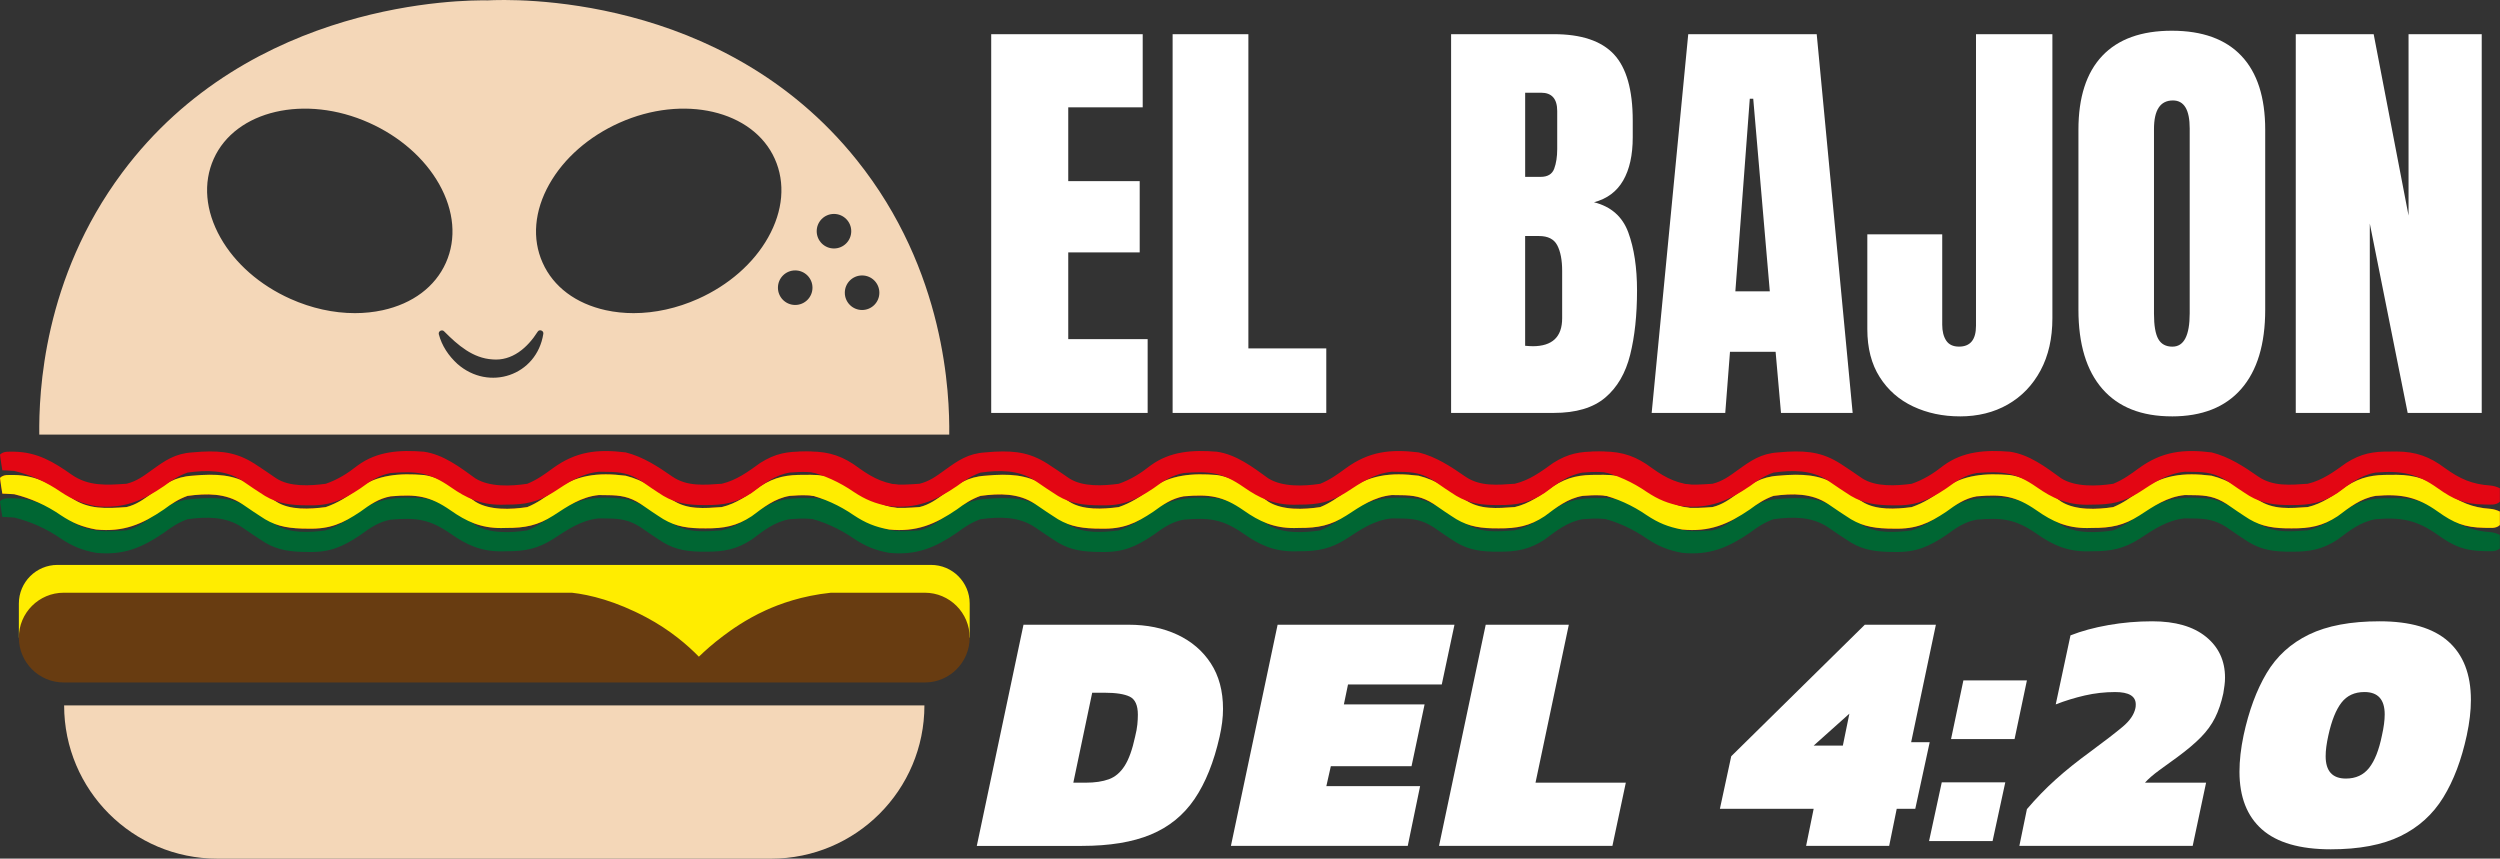 <?xml version="1.0" encoding="UTF-8"?>
<svg id="Capa_2" data-name="Capa 2" xmlns="http://www.w3.org/2000/svg" viewBox="0 0 1072.43 368.33">
  <rect x="0" y="0" width="1072.43" height="368.33" fill="#333333" stroke="none"/>
  <defs>
    <style>
      .cls-1 {
        fill: #f4d7b8;
      }

      .cls-2 {
        fill: #683c11;
      }

      .cls-3 {
        fill: #063;
      }

      .cls-4 {
        fill: #fff;
      }

      .cls-5 {
        fill: #ffed00;
      }

      .cls-6 {
        fill: #e30613;
      }
    </style>
  </defs>
  <g id="Capa_1-2" data-name="Capa 1">
    <g>
      <path class="cls-5" d="M415.97,273.51h-91.51l-24.66,18.34-23.91-18.34H8.09v-14.61c0-9.15,7.42-16.57,16.57-16.57H399.4c9.15,0,16.57,7.42,16.57,16.57v14.61Z"/>
      <g>
        <path class="cls-4" d="M419.02,362.86l20.03-94.87h45.08c7.86,0,14.83,1.42,20.92,4.27,6.09,2.85,10.88,6.95,14.36,12.3,3.48,5.35,5.23,11.86,5.23,19.52,0,1.87-.12,3.78-.37,5.75-.25,1.97-.61,4.03-1.1,6.19-2.46,10.9-6.04,19.81-10.75,26.74-4.71,6.92-10.97,12.01-18.78,15.25s-17.65,4.86-29.54,4.86h-45.08Zm41.4-27.11h5.3c3.93,0,7.24-.49,9.94-1.47,2.7-.98,4.96-2.9,6.78-5.75,1.82-2.85,3.31-7.02,4.49-12.52,.49-1.96,.81-3.71,.96-5.23,.15-1.52,.22-2.92,.22-4.2,0-4.03-1.16-6.6-3.46-7.73-2.31-1.13-5.92-1.69-10.83-1.69h-5.3l-8.1,38.6Z"/>
        <path class="cls-4" d="M528.03,362.86l20.03-94.87h75.87l-5.45,25.63h-40.22l-1.77,8.54h34.62l-5.6,26.52h-34.62l-1.92,8.54h40.22l-5.3,25.63h-75.87Z"/>
        <path class="cls-4" d="M617.3,362.86l20.03-94.87h35.65l-14.29,67.76h38.74l-5.75,27.11h-74.39Z"/>
        <path class="cls-4" d="M774.77,362.86l3.24-15.91h-40.22l4.86-22.54,57.3-56.42h30.49l-10.61,50.38h7.96l-6.19,28.58h-7.96l-3.24,15.91h-35.65Zm3.24-43.02h12.52l2.8-13.7-15.32,13.7Z"/>
        <path class="cls-4" d="M827.51,360.8l5.45-25.19h27.25l-5.45,25.19h-27.25Zm9.43-43.75l5.3-25.19h27.25l-5.3,25.19h-27.25Z"/>
        <path class="cls-4" d="M866.25,362.86l3.24-15.76c3.93-4.62,8.05-8.86,12.37-12.74,4.32-3.88,9.18-7.78,14.58-11.71,6.38-4.71,11.1-8.35,14.14-10.9,3.04-2.55,4.86-5.2,5.45-7.96,.1-.39,.15-.93,.15-1.62,0-3.54-2.95-5.3-8.84-5.3-4.42,0-8.77,.49-13.04,1.47-4.27,.98-8.42,2.26-12.45,3.83l6.33-29.61c4.71-1.86,10.14-3.34,16.28-4.42,6.14-1.08,12.4-1.62,18.78-1.62,9.92,0,17.6,2.21,23.05,6.63,5.45,4.42,8.18,10.26,8.18,17.53,0,1.08-.07,2.19-.22,3.31-.15,1.13-.32,2.28-.52,3.46-.88,4.03-2.06,7.51-3.54,10.46s-3.49,5.72-6.04,8.32c-2.55,2.6-5.89,5.43-10.02,8.47-2.46,1.77-5.06,3.66-7.81,5.67-2.75,2.01-4.81,3.81-6.19,5.38h26.22l-5.75,27.11h-74.39Z"/>
        <path class="cls-4" d="M999.86,364.33c-13.26,0-23.1-2.85-29.54-8.54-6.43-5.69-9.65-13.94-9.65-24.75,0-4.81,.59-10.02,1.77-15.62,2.26-10.51,5.55-19.39,9.87-26.66,4.32-7.27,10.39-12.79,18.19-16.57,7.81-3.78,17.9-5.67,30.27-5.67,13.16,0,22.98,2.87,29.46,8.62,6.48,5.75,9.72,14.12,9.72,25.12,0,4.62-.59,9.67-1.77,15.17-2.26,10.51-5.62,19.4-10.09,26.66-4.47,7.27-10.58,12.79-18.34,16.57-7.76,3.78-17.73,5.67-29.9,5.67Zm6.48-30.35c4.22,0,7.54-1.52,9.94-4.57,2.41-3.04,4.25-7.71,5.52-13.99,.39-1.77,.69-3.39,.88-4.86,.2-1.47,.29-2.85,.29-4.12,0-6.38-2.9-9.58-8.69-9.58-4.22,0-7.51,1.52-9.87,4.57-2.36,3.05-4.22,7.71-5.6,13.99-.39,1.77-.69,3.39-.88,4.86-.2,1.47-.29,2.85-.29,4.12,0,6.38,2.9,9.58,8.69,9.58Z"/>
      </g>
      <g>
        <path class="cls-4" d="M425.2,177.14V14.66h64.99v31.39h-31.94v31.66h30.65v30.56h-30.65v37.2h34.06v31.66h-67.11Z"/>
        <path class="cls-4" d="M503.02,177.14V14.66h32.5V149.44h33.42v27.69h-65.91Z"/>
        <path class="cls-4" d="M622.48,177.14V14.66h44.04c11.82,0,20.42,2.88,25.8,8.63,5.38,5.76,8.08,15.25,8.08,28.48v7.11c0,7.63-1.37,13.82-4.11,18.56-2.74,4.74-6.91,7.85-12.51,9.32,7.32,1.85,12.23,6.17,14.72,12.97,2.49,6.8,3.74,15.09,3.74,24.88,0,10.52-.98,19.73-2.95,27.6-1.97,7.88-5.54,14-10.71,18.37-5.17,4.37-12.52,6.55-22.06,6.55h-44.04Zm31.76-101.27h6.65c3.01,0,4.95-1.17,5.82-3.51,.86-2.34,1.29-5.14,1.29-8.4v-16.34c0-5.23-2.31-7.85-6.92-7.85h-6.83v36.1Zm3.23,72.65c8.43,0,12.65-4,12.65-12v-20.31c0-4.62-.69-8.26-2.08-10.94-1.38-2.68-3.99-4.02-7.8-4.02h-6v47.08c1.35,.12,2.43,.18,3.23,.18Z"/>
        <path class="cls-4" d="M708.52,177.14l15.69-162.48h55.11l15.42,162.48h-30.74l-2.31-26.22h-19.57l-2.03,26.22h-31.57Zm35.91-52.16h14.77l-7.11-82.62h-1.48l-6.19,82.62Z"/>
        <path class="cls-4" d="M840.72,178.61c-7.32,0-14-1.42-20.03-4.25-6.03-2.83-10.82-7.03-14.35-12.6-3.54-5.57-5.31-12.42-5.31-20.54v-40.71h32.13v38.77c0,2.83,.57,5.11,1.71,6.83,1.14,1.72,2.97,2.58,5.49,2.58,4.86,0,7.29-2.98,7.29-8.95V14.66h32.77v121.86c0,8.62-1.69,16.08-5.08,22.39-3.39,6.31-8.06,11.17-14.03,14.59-5.97,3.42-12.83,5.12-20.59,5.12Z"/>
        <path class="cls-4" d="M931.65,178.61c-12.99,0-22.91-3.92-29.77-11.77-6.86-7.85-10.29-19.19-10.29-34.02V55.65c0-13.91,3.4-24.46,10.2-31.67,6.8-7.2,16.76-10.8,29.86-10.8s23.06,3.6,29.86,10.8c6.8,7.2,10.2,17.76,10.2,31.67v77.18c0,14.83-3.43,26.17-10.29,34.02-6.86,7.85-16.79,11.77-29.77,11.77Zm.28-29.91c4.92,0,7.39-4.77,7.39-14.31V55.09c0-8-2.4-12-7.2-12-5.42,0-8.12,4.09-8.12,12.28v79.21c0,5.05,.61,8.66,1.85,10.85,1.23,2.19,3.26,3.28,6.09,3.28Z"/>
        <path class="cls-4" d="M984.82,177.14V14.66h33.42l14.96,77.82V14.66h31.39V177.14h-31.76l-16.25-81.24v81.24h-31.76Z"/>
      </g>
      <path class="cls-1" d="M407.2,186.43c.18-17.07-1.46-70.14-39.73-117.86C309.76-3.41,219.08-.34,209.19,.16,199.03,0,107.59,.05,52.44,74.03,18.53,119.51,16.65,168.38,16.85,186.43H407.2Zm-37.39-68.27c4.1,0,7.41,3.31,7.41,7.41s-3.31,7.41-7.41,7.41-7.41-3.32-7.41-7.41,3.31-7.41,7.41-7.41Zm-12.06-26.39c4.09,0,7.41,3.32,7.41,7.41s-3.32,7.41-7.41,7.41-7.41-3.31-7.41-7.41,3.31-7.41,7.41-7.41Zm-16.63,24.23c4.1,0,7.41,3.32,7.41,7.41s-3.31,7.41-7.41,7.41-7.41-3.31-7.41-7.41,3.31-7.41,7.41-7.41Zm-105.46-37.03c6.25-11.08,16.92-20.42,30.02-26.29,27.47-12.29,57.38-5.35,66.69,15.48,4.6,10.29,3.59,22.27-2.89,33.75-6.24,11.09-16.91,20.42-30.01,26.29-9.05,4.05-18.56,6.13-27.67,6.13-4.09,0-8.08-.42-11.93-1.26-12.87-2.83-22.49-10.04-27.09-20.34-4.62-10.3-3.59-22.28,2.88-33.76Zm-24.42,75.21c8.4,.75,15-4.94,19.42-11.91,.72-1.18,2.67-.42,2.41,.94-2.81,17.93-23.35,24.81-36.88,12.88-3.79-3.49-6.64-7.72-7.95-12.7-.35-1.36,1.46-2.26,2.35-1.17,5.88,5.91,12.25,11.44,20.66,11.96ZM91.67,68.16c9.32-20.83,39.24-27.77,66.69-15.48,13.1,5.87,23.77,15.21,30.02,26.29,6.47,11.48,7.49,23.46,2.89,33.76-4.6,10.3-14.23,17.51-27.09,20.34-3.85,.84-7.86,1.26-11.93,1.26-9.12,0-18.62-2.08-27.67-6.13-13.1-5.87-23.77-15.2-30.02-26.29-6.47-11.48-7.49-23.46-2.89-33.75Z"/>
      <g>
        <path class="cls-2" d="M396.71,254.26h-40.26c-12.52,1.31-22.04,4.83-28.02,7.56-8.81,4.02-15.1,8.67-18.14,10.94-4.43,3.31-7.94,6.47-10.49,8.94-4.88-4.98-12.3-11.42-22.56-16.88-13.16-7-24.12-9.68-31.92-10.56H27.34c-10.63,0-19.25,8.62-19.25,19.25s8.62,19.25,19.25,19.25H396.71c10.63,0,19.25-8.62,19.25-19.25s-8.62-19.25-19.25-19.25Z"/>
        <path class="cls-1" d="M27.51,302.61c0,36.3,29.43,65.73,65.73,65.73h237.58c36.3,0,65.73-29.43,65.73-65.73h0s-369.03,0-369.03,0h0Z"/>
      </g>
      <g>
        <path class="cls-6" d="M3.18,211.84c.99,.06,1.95,.11,2.92,.17q10.77,2.65,19.98,9.01c4.98,3.3,9.15,5.03,15.14,6.13,11.79,1.18,19.75-2.24,29.15-8.65,3.23-2.43,6.18-4.38,10.05-5.77,8.22-1.12,16.4-1.21,23.35,3.41,1.69,1.19,3.4,2.35,5.13,3.49q1.35,.88,2.68,1.75c5.71,4.01,10.85,5.12,17.85,5.36,.96,.01,1.89,.03,2.82,.04,9.29,.23,14.83-2.25,22.34-7.28,4.12-3.01,7.84-5.66,13.01-6.58,11.04-.96,16.77-.17,25.66,5.99,6.84,4.83,13.05,7.62,21.67,7.61,.79-.02,1.56-.03,2.33-.05,7.92,.03,13.39-1.03,20.14-5.32,6.14-4,11.91-8.04,19.51-8.78,1.21,.02,2.39,.03,3.57,.05,5.69,.02,9.53,.68,14.27,3.71,1.67,1.19,3.36,2.35,5.07,3.49,.9,.59,1.78,1.17,2.65,1.75,5.68,3.93,10.66,5.09,17.59,5.27,.92,0,1.82,.01,2.71,.02,7.67,.05,13.24-.95,19.72-5.23,5.08-3.81,9.8-7.6,16.28-8.71,11.07-.93,17.83,.45,26.64,6.73,6.84,4.88,11.46,6.85,20.04,6.97,2.4-.03,4.83,.49,6.6-1.2,.04-1.92,.04-3.84,0-5.77q-2.01-.96-3.94-1.16c-8.13-.56-13.16-2.85-19.62-7.49-6.54-4.92-12.48-7.08-20.79-7.12-.84,.01-1.65,.02-2.46,.03-7.59-.1-12.64,.8-19.09,4.86-5.14,3.71-10.19,7.46-16.53,8.95-7.47,.51-14.84,1.26-21.17-3.06-6.2-4.32-12.57-8.51-20.04-10.39-12.09-1.49-21.26-.44-31.16,6.73-3.56,2.64-6.9,5.03-11.06,6.73-6.95,1.07-16.25,1.46-22.27-2.32-6.6-4.77-13.7-10.24-22.09-11.44-10.28-.83-20.03-.25-28.46,5.95-4.24,3.36-8.43,6.01-13.63,7.81-6.73,.9-15.43,1.41-21.21-2.32-1.7-1.19-3.42-2.37-5.15-3.52-.95-.63-1.88-1.24-2.8-1.85-8.02-5.5-14.55-6.56-24.17-6.07-1.35,.1-2.66,.2-3.97,.3-7.38,.49-11.65,3.48-17.49,7.71-3.45,2.5-6.43,4.7-10.66,5.74-8.65,.6-16.38,1.13-23.59-3.93-7.78-5.49-14.78-9.68-24.73-9.83-2.31,.06-4.29-.35-5.97,1.26,.29,2.25,.62,4.49,1.01,6.73,.74,.03,1.45,.05,2.17,.08Z"/>
        <path class="cls-6" d="M343.34,211.84c.99,.06,1.95,.11,2.92,.17q10.77,2.65,19.98,9.01c4.98,3.3,9.15,5.03,15.14,6.13,11.79,1.18,19.75-2.24,29.15-8.65,3.23-2.43,6.18-4.38,10.05-5.77,8.22-1.12,16.4-1.21,23.35,3.41,1.69,1.19,3.4,2.35,5.13,3.49q1.35,.88,2.68,1.75c5.71,4.01,10.85,5.12,17.85,5.36,.96,.01,1.89,.03,2.82,.04,9.29,.23,14.83-2.25,22.34-7.28,4.12-3.01,7.84-5.66,13.01-6.58,11.04-.96,16.77-.17,25.66,5.99,6.84,4.83,13.05,7.62,21.67,7.61,.79-.02,1.56-.03,2.33-.05,7.92,.03,13.39-1.03,20.14-5.32,6.14-4,11.91-8.04,19.51-8.78,1.21,.02,2.39,.03,3.57,.05,5.69,.02,9.53,.68,14.27,3.71,1.67,1.19,3.36,2.35,5.07,3.49,.9,.59,1.78,1.17,2.65,1.75,5.68,3.93,10.66,5.09,17.59,5.27,.92,0,1.82,.01,2.71,.02,7.67,.05,13.24-.95,19.72-5.23,5.08-3.81,9.8-7.6,16.28-8.71,11.07-.93,17.83,.45,26.64,6.73,6.84,4.88,11.46,6.85,20.04,6.97,2.4-.03,4.83,.49,6.6-1.2,.04-1.92,.04-3.84,0-5.77q-2.01-.96-3.94-1.16c-8.13-.56-13.16-2.85-19.62-7.49-6.54-4.92-12.48-7.08-20.79-7.12-.84,.01-1.65,.02-2.46,.03-7.59-.1-12.64,.8-19.09,4.86-5.14,3.71-10.19,7.46-16.53,8.95-7.47,.51-14.84,1.26-21.17-3.06-6.2-4.32-12.57-8.51-20.04-10.39-12.09-1.49-21.26-.44-31.16,6.73-3.56,2.64-6.9,5.03-11.06,6.73-6.95,1.07-16.25,1.46-22.27-2.32-6.6-4.77-13.7-10.24-22.09-11.44-10.28-.83-20.03-.25-28.46,5.95-4.24,3.36-8.43,6.01-13.63,7.81-6.73,.9-15.43,1.41-21.21-2.32-1.7-1.19-3.42-2.37-5.15-3.52-.95-.63-1.88-1.24-2.8-1.85-8.02-5.5-14.55-6.56-24.17-6.07-1.35,.1-2.66,.2-3.97,.3-7.38,.49-11.65,3.48-17.49,7.71-3.45,2.5-6.43,4.7-10.66,5.74-8.65,.6-16.38,1.13-23.59-3.93-7.78-5.49-14.78-9.68-24.73-9.83-2.31,.06-4.29-.35-5.97,1.26,.29,2.25,.62,4.49,1.01,6.73,.74,.03,1.45,.05,2.17,.08Z"/>
        <path class="cls-6" d="M683.51,211.84c.99,.06,1.95,.11,2.92,.17q10.77,2.65,19.98,9.01c4.98,3.3,9.15,5.03,15.14,6.13,11.79,1.18,19.75-2.24,29.15-8.65,3.23-2.43,6.18-4.38,10.05-5.77,8.22-1.12,16.4-1.21,23.35,3.41,1.69,1.19,3.4,2.35,5.13,3.49q1.35,.88,2.68,1.75c5.71,4.01,10.85,5.12,17.85,5.36,.96,.01,1.89,.03,2.82,.04,9.29,.23,14.83-2.25,22.34-7.28,4.12-3.01,7.84-5.66,13.01-6.58,11.04-.96,16.77-.17,25.66,5.99,6.84,4.83,13.05,7.62,21.67,7.61,.79-.02,1.56-.03,2.33-.05,7.92,.03,13.39-1.03,20.14-5.32,6.14-4,11.91-8.04,19.51-8.78,1.21,.02,2.39,.03,3.57,.05,5.69,.02,9.53,.68,14.27,3.71,1.67,1.19,3.36,2.35,5.07,3.49,.9,.59,1.78,1.17,2.65,1.75,5.68,3.93,10.66,5.09,17.59,5.27,.92,0,1.82,.01,2.71,.02,7.67,.05,13.24-.95,19.72-5.23,5.08-3.81,9.8-7.6,16.28-8.71,11.07-.93,17.83,.45,26.64,6.73,6.84,4.88,11.46,6.85,20.04,6.97,2.4-.03,4.83,.49,6.6-1.2,.04-1.92,.04-3.84,0-5.77q-2.01-.96-3.94-1.16c-8.13-.56-13.16-2.85-19.62-7.49-6.54-4.92-12.48-7.08-20.79-7.12-.84,.01-1.65,.02-2.46,.03-7.59-.1-12.64,.8-19.09,4.86-5.14,3.71-10.19,7.46-16.53,8.95-7.47,.51-14.84,1.26-21.17-3.06-6.2-4.32-12.57-8.51-20.04-10.39-12.09-1.49-21.26-.44-31.16,6.73-3.56,2.64-6.9,5.03-11.06,6.73-6.95,1.07-16.25,1.46-22.27-2.32-6.6-4.77-13.7-10.24-22.09-11.44-10.28-.83-20.03-.25-28.46,5.95-4.24,3.36-8.43,6.01-13.63,7.81-6.73,.9-15.43,1.41-21.21-2.32-1.7-1.19-3.42-2.37-5.15-3.52-.95-.63-1.88-1.24-2.8-1.85-8.02-5.5-14.55-6.56-24.17-6.07-1.35,.1-2.66,.2-3.97,.3-7.38,.49-11.65,3.48-17.49,7.71-3.45,2.5-6.43,4.7-10.66,5.74-8.65,.6-16.38,1.13-23.59-3.93-7.78-5.49-14.78-9.68-24.73-9.83-2.31,.06-4.29-.35-5.97,1.26,.29,2.25,.62,4.49,1.01,6.73,.74,.03,1.45,.05,2.17,.08Z"/>
      </g>
      <g>
        <path class="cls-3" d="M3.18,221.84c.99,.06,1.95,.11,2.92,.17q10.77,2.65,19.98,9.01c4.98,3.3,9.15,5.03,15.14,6.13,11.79,1.18,19.75-2.24,29.15-8.65,3.23-2.43,6.18-4.38,10.05-5.77,8.22-1.12,16.4-1.21,23.35,3.41,1.69,1.19,3.4,2.35,5.13,3.49q1.35,.88,2.68,1.75c5.71,4.01,10.85,5.12,17.85,5.36,.96,.01,1.89,.03,2.82,.04,9.29,.23,14.83-2.25,22.34-7.28,4.12-3.01,7.84-5.66,13.01-6.58,11.04-.96,16.77-.17,25.66,5.99,6.84,4.83,13.05,7.62,21.67,7.61,.79-.02,1.56-.03,2.33-.05,7.92,.03,13.39-1.03,20.14-5.32,6.14-4,11.91-8.04,19.51-8.78,1.21,.02,2.39,.03,3.57,.05,5.69,.02,9.53,.68,14.27,3.71,1.67,1.19,3.36,2.35,5.07,3.49,.9,.59,1.78,1.17,2.65,1.75,5.68,3.93,10.66,5.09,17.59,5.27,.92,0,1.82,.01,2.71,.02,7.67,.05,13.24-.95,19.72-5.23,5.08-3.81,9.8-7.6,16.28-8.71,11.07-.93,17.83,.45,26.64,6.73,6.84,4.88,11.46,6.85,20.04,6.97,2.4-.03,4.83,.49,6.6-1.2,.04-1.92,.04-3.84,0-5.77q-2.01-.96-3.94-1.16c-8.13-.56-13.16-2.85-19.62-7.49-6.54-4.92-12.48-7.08-20.79-7.12-.84,.01-1.65,.02-2.46,.03-7.59-.1-12.64,.8-19.09,4.86-5.14,3.71-10.19,7.46-16.53,8.95-7.47,.51-14.84,1.26-21.17-3.06-6.2-4.32-12.57-8.51-20.04-10.39-12.09-1.49-21.26-.44-31.16,6.73-3.56,2.64-6.9,5.03-11.06,6.73-6.95,1.07-16.25,1.46-22.27-2.32-6.6-4.77-13.7-10.24-22.09-11.44-10.28-.83-20.03-.25-28.46,5.95-4.24,3.36-8.43,6.01-13.63,7.81-6.73,.9-15.43,1.41-21.21-2.32-1.7-1.19-3.42-2.37-5.15-3.52-.95-.63-1.88-1.24-2.8-1.85-8.02-5.5-14.55-6.56-24.17-6.07-1.35,.1-2.66,.2-3.97,.3-7.38,.49-11.65,3.48-17.49,7.71-3.45,2.5-6.43,4.7-10.66,5.74-8.65,.6-16.38,1.13-23.59-3.93-7.78-5.49-14.78-9.68-24.73-9.83-2.31,.06-4.29-.35-5.97,1.26,.29,2.25,.62,4.49,1.01,6.73,.74,.03,1.45,.05,2.17,.08Z"/>
        <path class="cls-3" d="M343.34,221.84c.99,.06,1.95,.11,2.92,.17q10.77,2.65,19.98,9.01c4.98,3.3,9.15,5.03,15.14,6.13,11.79,1.18,19.75-2.24,29.15-8.65,3.23-2.43,6.18-4.38,10.05-5.77,8.22-1.12,16.4-1.21,23.35,3.41,1.69,1.19,3.4,2.35,5.13,3.49q1.35,.88,2.68,1.75c5.71,4.01,10.85,5.12,17.85,5.36,.96,.01,1.89,.03,2.82,.04,9.29,.23,14.83-2.25,22.34-7.28,4.12-3.01,7.84-5.66,13.01-6.58,11.04-.96,16.77-.17,25.66,5.99,6.84,4.83,13.05,7.62,21.67,7.61,.79-.02,1.56-.03,2.33-.05,7.92,.03,13.39-1.03,20.14-5.32,6.14-4,11.91-8.04,19.51-8.78,1.21,.02,2.39,.03,3.57,.05,5.69,.02,9.53,.68,14.27,3.71,1.67,1.19,3.36,2.35,5.07,3.49,.9,.59,1.78,1.17,2.65,1.75,5.68,3.93,10.66,5.09,17.59,5.27,.92,0,1.82,.01,2.71,.02,7.67,.05,13.24-.95,19.72-5.23,5.08-3.81,9.8-7.6,16.28-8.71,11.07-.93,17.83,.45,26.64,6.73,6.84,4.88,11.46,6.85,20.04,6.97,2.4-.03,4.83,.49,6.6-1.2,.04-1.92,.04-3.84,0-5.77q-2.01-.96-3.94-1.16c-8.13-.56-13.16-2.85-19.62-7.49-6.54-4.92-12.48-7.08-20.79-7.12-.84,.01-1.65,.02-2.46,.03-7.59-.1-12.64,.8-19.09,4.86-5.14,3.71-10.19,7.46-16.53,8.95-7.47,.51-14.84,1.26-21.17-3.06-6.2-4.32-12.57-8.51-20.04-10.39-12.09-1.49-21.26-.44-31.16,6.73-3.56,2.64-6.9,5.03-11.06,6.73-6.95,1.07-16.25,1.46-22.27-2.32-6.6-4.77-13.7-10.24-22.09-11.44-10.28-.83-20.03-.25-28.46,5.95-4.24,3.36-8.43,6.01-13.63,7.81-6.73,.9-15.43,1.41-21.21-2.32-1.7-1.19-3.42-2.37-5.15-3.52-.95-.63-1.88-1.24-2.8-1.85-8.02-5.5-14.55-6.56-24.17-6.07-1.35,.1-2.66,.2-3.97,.3-7.38,.49-11.65,3.48-17.49,7.71-3.45,2.5-6.43,4.7-10.66,5.74-8.65,.6-16.38,1.13-23.59-3.93-7.78-5.49-14.78-9.68-24.73-9.83-2.31,.06-4.29-.35-5.97,1.26,.29,2.25,.62,4.49,1.01,6.73,.74,.03,1.45,.05,2.17,.08Z"/>
        <path class="cls-3" d="M683.51,221.84c.99,.06,1.95,.11,2.92,.17q10.77,2.65,19.98,9.01c4.98,3.3,9.15,5.03,15.14,6.13,11.79,1.18,19.75-2.24,29.15-8.65,3.23-2.43,6.18-4.38,10.05-5.77,8.22-1.12,16.4-1.21,23.35,3.41,1.69,1.19,3.4,2.35,5.13,3.49q1.35,.88,2.68,1.75c5.71,4.01,10.85,5.12,17.85,5.36,.96,.01,1.89,.03,2.82,.04,9.29,.23,14.83-2.25,22.34-7.28,4.12-3.01,7.84-5.66,13.01-6.58,11.04-.96,16.77-.17,25.66,5.99,6.84,4.83,13.05,7.62,21.67,7.61,.79-.02,1.56-.03,2.33-.05,7.92,.03,13.39-1.03,20.14-5.32,6.14-4,11.91-8.04,19.51-8.78,1.21,.02,2.39,.03,3.57,.05,5.69,.02,9.53,.68,14.27,3.71,1.67,1.19,3.36,2.35,5.07,3.49,.9,.59,1.78,1.17,2.65,1.75,5.68,3.93,10.66,5.09,17.59,5.27,.92,0,1.82,.01,2.71,.02,7.67,.05,13.24-.95,19.72-5.23,5.08-3.81,9.8-7.6,16.28-8.71,11.07-.93,17.83,.45,26.64,6.73,6.84,4.88,11.46,6.85,20.04,6.97,2.4-.03,4.83,.49,6.6-1.2,.04-1.92,.04-3.84,0-5.77q-2.01-.96-3.94-1.16c-8.13-.56-13.16-2.85-19.62-7.49-6.54-4.92-12.48-7.08-20.79-7.12-.84,.01-1.65,.02-2.46,.03-7.59-.1-12.64,.8-19.09,4.86-5.14,3.71-10.19,7.46-16.53,8.95-7.47,.51-14.84,1.26-21.17-3.06-6.2-4.32-12.57-8.51-20.04-10.39-12.09-1.49-21.26-.44-31.16,6.73-3.56,2.64-6.9,5.03-11.06,6.73-6.95,1.07-16.25,1.46-22.27-2.32-6.6-4.77-13.7-10.24-22.09-11.44-10.28-.83-20.03-.25-28.46,5.95-4.24,3.36-8.43,6.01-13.63,7.81-6.73,.9-15.43,1.41-21.21-2.32-1.7-1.19-3.42-2.37-5.15-3.52-.95-.63-1.88-1.24-2.8-1.85-8.02-5.5-14.55-6.56-24.17-6.07-1.35,.1-2.66,.2-3.97,.3-7.38,.49-11.65,3.48-17.49,7.71-3.45,2.5-6.43,4.7-10.66,5.74-8.65,.6-16.38,1.13-23.59-3.93-7.78-5.49-14.78-9.68-24.73-9.83-2.31,.06-4.29-.35-5.97,1.26,.29,2.25,.62,4.49,1.01,6.73,.74,.03,1.45,.05,2.17,.08Z"/>
      </g>
      <g>
        <path class="cls-5" d="M3.18,211.84c.99,.06,1.95,.11,2.92,.17q10.77,2.65,19.98,9.01c4.98,3.3,9.15,5.03,15.14,6.13,11.79,1.18,19.75-2.24,29.15-8.65,3.23-2.43,6.18-4.38,10.05-5.77,8.22-1.12,16.4-1.21,23.35,3.41,1.69,1.19,3.4,2.35,5.13,3.49q1.35,.88,2.68,1.75c5.71,4.01,10.85,5.12,17.85,5.36,.96,.01,1.89,.03,2.82,.04,9.29,.23,14.83-2.25,22.34-7.28,4.12-3.01,7.84-5.66,13.01-6.58,11.04-.96,16.77-.17,25.66,5.99,6.84,4.83,13.05,7.62,21.67,7.61,.79-.02,1.56-.03,2.33-.05,7.92,.03,13.39-1.03,20.14-5.32,6.14-4,11.91-8.04,19.51-8.78,1.21,.02,2.39,.03,3.57,.05,5.69,.02,9.53,.68,14.27,3.71,1.67,1.19,3.36,2.35,5.07,3.49,.9,.59,1.78,1.17,2.65,1.75,5.68,3.93,10.66,5.09,17.59,5.27,.92,0,1.82,.01,2.71,.02,7.67,.05,13.24-.95,19.72-5.23,5.08-3.81,9.8-7.6,16.28-8.71,11.07-.93,17.83,.45,26.64,6.73,6.84,4.88,11.46,6.85,20.04,6.97,2.4-.03,4.83,.49,6.6-1.2,.04-1.92,.04-3.84,0-5.77q-2.01-.96-3.94-1.16c-8.13-.56-13.16-2.85-19.62-7.49-6.54-4.92-12.48-7.08-20.79-7.12-.84,.01-1.65,.02-2.46,.03-7.59-.1-12.64,.8-19.09,4.86-5.14,3.71-10.19,7.46-16.53,8.95-7.47,.51-14.84,1.26-21.17-3.06-6.2-4.32-12.57-8.51-20.04-10.39-12.09-1.49-21.26-.44-31.16,6.73-3.56,2.64-6.9,5.03-11.06,6.73-6.95,1.07-16.25,1.46-22.27-2.32-6.6-4.77-13.7-10.24-22.09-11.44-10.28-.83-20.03-.25-28.46,5.95-4.24,3.36-8.43,6.01-13.63,7.81-6.73,.9-15.43,1.41-21.21-2.32-1.7-1.19-3.42-2.37-5.15-3.52-.95-.63-1.88-1.24-2.8-1.85-8.02-5.5-14.55-6.56-24.17-6.07-1.35,.1-2.66,.2-3.97,.3-7.38,.49-11.65,3.48-17.49,7.71-3.45,2.5-6.43,4.7-10.66,5.74-8.65,.6-16.38,1.13-23.59-3.93-7.78-5.49-14.78-9.68-24.73-9.83-2.31,.06-4.29-.35-5.97,1.26,.29,2.25,.62,4.49,1.01,6.73,.74,.03,1.45,.05,2.17,.08Z"/>
        <path class="cls-5" d="M343.34,211.84c.99,.06,1.95,.11,2.92,.17q10.77,2.65,19.98,9.01c4.98,3.3,9.15,5.03,15.14,6.13,11.79,1.18,19.75-2.24,29.15-8.65,3.23-2.43,6.18-4.38,10.05-5.77,8.22-1.12,16.4-1.21,23.35,3.41,1.69,1.19,3.4,2.35,5.13,3.49q1.35,.88,2.68,1.75c5.71,4.01,10.85,5.12,17.85,5.36,.96,.01,1.89,.03,2.82,.04,9.29,.23,14.83-2.25,22.34-7.28,4.12-3.01,7.84-5.66,13.01-6.58,11.04-.96,16.77-.17,25.66,5.99,6.84,4.83,13.05,7.62,21.67,7.61,.79-.02,1.56-.03,2.33-.05,7.92,.03,13.39-1.03,20.14-5.32,6.14-4,11.91-8.04,19.51-8.78,1.21,.02,2.39,.03,3.57,.05,5.69,.02,9.53,.68,14.27,3.71,1.67,1.19,3.36,2.35,5.07,3.49,.9,.59,1.78,1.17,2.65,1.75,5.68,3.93,10.66,5.09,17.59,5.27,.92,0,1.82,.01,2.71,.02,7.67,.05,13.24-.95,19.72-5.23,5.08-3.81,9.8-7.6,16.28-8.71,11.07-.93,17.83,.45,26.64,6.73,6.84,4.88,11.46,6.85,20.04,6.97,2.4-.03,4.83,.49,6.6-1.2,.04-1.92,.04-3.84,0-5.77q-2.01-.96-3.94-1.16c-8.13-.56-13.16-2.85-19.62-7.49-6.54-4.92-12.48-7.08-20.79-7.12-.84,.01-1.65,.02-2.46,.03-7.59-.1-12.64,.8-19.09,4.86-5.14,3.71-10.19,7.46-16.53,8.95-7.47,.51-14.84,1.26-21.17-3.06-6.2-4.32-12.57-8.51-20.04-10.39-12.09-1.49-21.26-.44-31.16,6.73-3.56,2.64-6.9,5.03-11.06,6.73-6.95,1.07-16.25,1.46-22.27-2.32-6.6-4.77-13.7-10.24-22.09-11.44-10.28-.83-20.03-.25-28.46,5.95-4.24,3.36-8.43,6.01-13.63,7.81-6.73,.9-15.43,1.41-21.21-2.32-1.7-1.19-3.42-2.37-5.15-3.52-.95-.63-1.88-1.24-2.8-1.85-8.02-5.5-14.55-6.56-24.17-6.07-1.35,.1-2.66,.2-3.97,.3-7.38,.49-11.65,3.48-17.49,7.71-3.45,2.5-6.43,4.7-10.66,5.74-8.65,.6-16.38,1.13-23.59-3.93-7.78-5.49-14.78-9.68-24.73-9.83-2.31,.06-4.29-.35-5.97,1.26,.29,2.25,.62,4.49,1.01,6.73,.74,.03,1.45,.05,2.17,.08Z"/>
        <path class="cls-5" d="M683.51,211.84c.99,.06,1.95,.11,2.92,.17q10.77,2.65,19.98,9.01c4.98,3.3,9.15,5.03,15.14,6.13,11.79,1.18,19.75-2.24,29.15-8.65,3.23-2.43,6.18-4.38,10.05-5.77,8.22-1.12,16.4-1.21,23.35,3.41,1.69,1.19,3.4,2.35,5.13,3.49q1.35,.88,2.68,1.75c5.71,4.01,10.85,5.12,17.85,5.36,.96,.01,1.89,.03,2.82,.04,9.29,.23,14.83-2.25,22.34-7.28,4.12-3.01,7.84-5.66,13.01-6.58,11.04-.96,16.77-.17,25.66,5.99,6.84,4.83,13.05,7.62,21.67,7.61,.79-.02,1.56-.03,2.33-.05,7.92,.03,13.39-1.03,20.14-5.32,6.14-4,11.91-8.04,19.51-8.78,1.21,.02,2.39,.03,3.57,.05,5.69,.02,9.53,.68,14.27,3.71,1.67,1.19,3.36,2.35,5.07,3.49,.9,.59,1.78,1.17,2.65,1.75,5.68,3.93,10.66,5.09,17.59,5.27,.92,0,1.82,.01,2.71,.02,7.67,.05,13.24-.95,19.72-5.23,5.08-3.81,9.8-7.6,16.28-8.71,11.07-.93,17.83,.45,26.64,6.73,6.84,4.88,11.46,6.85,20.04,6.97,2.4-.03,4.83,.49,6.6-1.2,.04-1.92,.04-3.84,0-5.77q-2.01-.96-3.94-1.16c-8.13-.56-13.16-2.85-19.62-7.49-6.54-4.92-12.48-7.08-20.79-7.12-.84,.01-1.65,.02-2.46,.03-7.59-.1-12.64,.8-19.09,4.86-5.14,3.71-10.19,7.46-16.53,8.95-7.47,.51-14.84,1.26-21.17-3.06-6.2-4.32-12.57-8.51-20.04-10.39-12.09-1.49-21.26-.44-31.16,6.73-3.56,2.64-6.9,5.03-11.06,6.73-6.95,1.07-16.25,1.46-22.27-2.32-6.6-4.77-13.7-10.24-22.09-11.44-10.28-.83-20.03-.25-28.46,5.95-4.24,3.36-8.43,6.01-13.63,7.81-6.73,.9-15.43,1.41-21.21-2.32-1.7-1.19-3.42-2.37-5.15-3.52-.95-.63-1.88-1.24-2.8-1.85-8.02-5.5-14.55-6.56-24.17-6.07-1.35,.1-2.66,.2-3.97,.3-7.38,.49-11.65,3.48-17.49,7.71-3.45,2.5-6.43,4.7-10.66,5.74-8.65,.6-16.38,1.13-23.59-3.93-7.78-5.49-14.78-9.68-24.73-9.83-2.31,.06-4.29-.35-5.97,1.26,.29,2.25,.62,4.49,1.01,6.73,.74,.03,1.45,.05,2.17,.08Z"/>
      </g>
      <g>
        <path class="cls-6" d="M3.18,201.84c.99,.06,1.95,.11,2.92,.17q10.77,2.65,19.98,9.01c4.98,3.3,9.15,5.03,15.14,6.13,11.79,1.18,19.75-2.24,29.15-8.65,3.23-2.43,6.18-4.38,10.05-5.77,8.22-1.12,16.4-1.21,23.35,3.41,1.69,1.19,3.4,2.35,5.13,3.49q1.35,.88,2.68,1.75c5.71,4.01,10.85,5.12,17.85,5.36,.96,.01,1.89,.03,2.82,.04,9.29,.23,14.83-2.25,22.34-7.28,4.12-3.01,7.84-5.66,13.01-6.58,11.04-.96,16.77-.17,25.66,5.99,6.84,4.83,13.05,7.62,21.67,7.61,.79-.02,1.56-.03,2.33-.05,7.92,.03,13.39-1.03,20.14-5.32,6.14-4,11.91-8.04,19.51-8.78,1.21,.02,2.39,.03,3.57,.05,5.69,.02,9.53,.68,14.27,3.71,1.67,1.19,3.36,2.35,5.07,3.49,.9,.59,1.78,1.17,2.65,1.75,5.68,3.93,10.66,5.09,17.59,5.27,.92,0,1.82,.01,2.71,.02,7.67,.05,13.24-.95,19.72-5.23,5.08-3.81,9.8-7.6,16.28-8.71,11.07-.93,17.83,.45,26.64,6.73,6.84,4.88,11.46,6.85,20.04,6.97,2.4-.03,4.83,.49,6.6-1.2,.04-1.92,.04-3.84,0-5.77q-2.01-.96-3.94-1.16c-8.13-.56-13.16-2.85-19.62-7.49-6.54-4.92-12.48-7.08-20.79-7.12-.84,.01-1.65,.02-2.46,.03-7.59-.1-12.64,.8-19.09,4.86-5.14,3.71-10.19,7.46-16.53,8.95-7.47,.51-14.84,1.26-21.17-3.06-6.2-4.32-12.57-8.51-20.04-10.39-12.09-1.49-21.26-.44-31.16,6.73-3.56,2.64-6.9,5.03-11.06,6.73-6.95,1.07-16.25,1.46-22.27-2.32-6.6-4.77-13.7-10.24-22.09-11.44-10.28-.83-20.03-.25-28.46,5.95-4.24,3.36-8.43,6.01-13.63,7.81-6.73,.9-15.43,1.41-21.21-2.32-1.7-1.19-3.42-2.37-5.15-3.52-.95-.63-1.88-1.24-2.8-1.85-8.02-5.5-14.55-6.56-24.17-6.07-1.35,.1-2.66,.2-3.97,.3-7.38,.49-11.65,3.48-17.49,7.71-3.45,2.5-6.43,4.7-10.66,5.74-8.65,.6-16.38,1.13-23.59-3.93-7.78-5.49-14.78-9.68-24.73-9.83-2.31,.06-4.29-.35-5.97,1.26,.29,2.25,.62,4.49,1.01,6.73,.74,.03,1.45,.05,2.17,.08Z"/>
        <path class="cls-6" d="M343.34,201.84c.99,.06,1.95,.11,2.92,.17q10.77,2.65,19.98,9.01c4.98,3.3,9.15,5.03,15.14,6.13,11.79,1.18,19.75-2.24,29.15-8.65,3.23-2.43,6.18-4.38,10.05-5.77,8.22-1.12,16.4-1.21,23.35,3.41,1.69,1.19,3.4,2.35,5.13,3.49q1.35,.88,2.68,1.75c5.71,4.01,10.85,5.12,17.85,5.36,.96,.01,1.89,.03,2.82,.04,9.29,.23,14.83-2.25,22.34-7.28,4.12-3.01,7.84-5.66,13.01-6.58,11.04-.96,16.77-.17,25.66,5.99,6.84,4.83,13.05,7.62,21.67,7.61,.79-.02,1.56-.03,2.33-.05,7.92,.03,13.39-1.03,20.14-5.32,6.14-4,11.91-8.04,19.51-8.78,1.21,.02,2.39,.03,3.57,.05,5.69,.02,9.53,.68,14.27,3.71,1.67,1.19,3.36,2.35,5.07,3.49,.9,.59,1.78,1.17,2.65,1.75,5.68,3.93,10.66,5.09,17.59,5.27,.92,0,1.82,.01,2.71,.02,7.67,.05,13.24-.95,19.72-5.23,5.08-3.81,9.8-7.6,16.28-8.71,11.07-.93,17.83,.45,26.64,6.73,6.84,4.88,11.46,6.85,20.04,6.97,2.4-.03,4.83,.49,6.6-1.2,.04-1.92,.04-3.84,0-5.77q-2.01-.96-3.94-1.16c-8.13-.56-13.16-2.85-19.62-7.49-6.54-4.92-12.48-7.08-20.79-7.12-.84,.01-1.65,.02-2.46,.03-7.59-.1-12.64,.8-19.09,4.86-5.14,3.71-10.19,7.46-16.53,8.95-7.47,.51-14.84,1.26-21.17-3.06-6.2-4.32-12.57-8.51-20.04-10.39-12.09-1.49-21.26-.44-31.16,6.73-3.56,2.64-6.9,5.03-11.06,6.73-6.95,1.07-16.25,1.46-22.27-2.32-6.6-4.77-13.7-10.24-22.09-11.44-10.28-.83-20.03-.25-28.46,5.95-4.24,3.36-8.43,6.01-13.63,7.81-6.73,.9-15.43,1.41-21.21-2.32-1.7-1.19-3.42-2.37-5.15-3.52-.95-.63-1.88-1.24-2.8-1.85-8.02-5.5-14.55-6.56-24.17-6.07-1.35,.1-2.66,.2-3.97,.3-7.38,.49-11.65,3.48-17.49,7.71-3.45,2.5-6.43,4.7-10.66,5.74-8.65,.6-16.38,1.13-23.59-3.93-7.78-5.49-14.78-9.68-24.73-9.83-2.31,.06-4.29-.35-5.97,1.26,.29,2.25,.62,4.49,1.01,6.73,.74,.03,1.45,.05,2.17,.08Z"/>
        <path class="cls-6" d="M683.51,201.84c.99,.06,1.95,.11,2.92,.17q10.77,2.65,19.98,9.01c4.98,3.3,9.15,5.03,15.14,6.13,11.79,1.18,19.75-2.24,29.15-8.65,3.23-2.43,6.18-4.38,10.05-5.77,8.22-1.12,16.4-1.21,23.35,3.41,1.69,1.19,3.4,2.35,5.13,3.49q1.35,.88,2.68,1.75c5.71,4.01,10.85,5.12,17.85,5.36,.96,.01,1.89,.03,2.82,.04,9.29,.23,14.83-2.25,22.34-7.28,4.12-3.01,7.84-5.66,13.01-6.58,11.04-.96,16.77-.17,25.66,5.99,6.84,4.83,13.05,7.62,21.67,7.61,.79-.02,1.56-.03,2.33-.05,7.92,.03,13.39-1.03,20.14-5.32,6.14-4,11.91-8.04,19.51-8.78,1.21,.02,2.39,.03,3.57,.05,5.69,.02,9.53,.68,14.27,3.71,1.67,1.19,3.36,2.35,5.07,3.49,.9,.59,1.78,1.17,2.65,1.75,5.68,3.93,10.66,5.09,17.59,5.27,.92,0,1.82,.01,2.71,.02,7.67,.05,13.24-.95,19.72-5.23,5.08-3.81,9.8-7.6,16.28-8.71,11.07-.93,17.83,.45,26.64,6.73,6.84,4.88,11.46,6.85,20.04,6.97,2.4-.03,4.83,.49,6.6-1.2,.04-1.92,.04-3.84,0-5.77q-2.01-.96-3.94-1.16c-8.13-.56-13.16-2.85-19.62-7.49-6.54-4.92-12.48-7.08-20.79-7.12-.84,.01-1.65,.02-2.46,.03-7.59-.1-12.64,.8-19.09,4.86-5.14,3.71-10.19,7.46-16.53,8.95-7.47,.51-14.84,1.26-21.17-3.06-6.2-4.32-12.57-8.51-20.04-10.39-12.09-1.49-21.26-.44-31.16,6.73-3.56,2.64-6.9,5.03-11.06,6.73-6.95,1.07-16.25,1.46-22.27-2.32-6.6-4.77-13.7-10.24-22.09-11.44-10.28-.83-20.03-.25-28.46,5.95-4.24,3.36-8.43,6.01-13.63,7.81-6.73,.9-15.43,1.41-21.21-2.32-1.7-1.19-3.42-2.37-5.15-3.52-.95-.63-1.88-1.24-2.8-1.85-8.02-5.5-14.55-6.56-24.17-6.07-1.35,.1-2.66,.2-3.97,.3-7.38,.49-11.65,3.48-17.49,7.71-3.45,2.5-6.43,4.7-10.66,5.74-8.65,.6-16.38,1.13-23.59-3.93-7.78-5.49-14.78-9.68-24.73-9.83-2.31,.06-4.29-.35-5.97,1.26,.29,2.25,.62,4.49,1.01,6.73,.74,.03,1.45,.05,2.17,.08Z"/>
      </g>
    </g>
  </g>
</svg>
